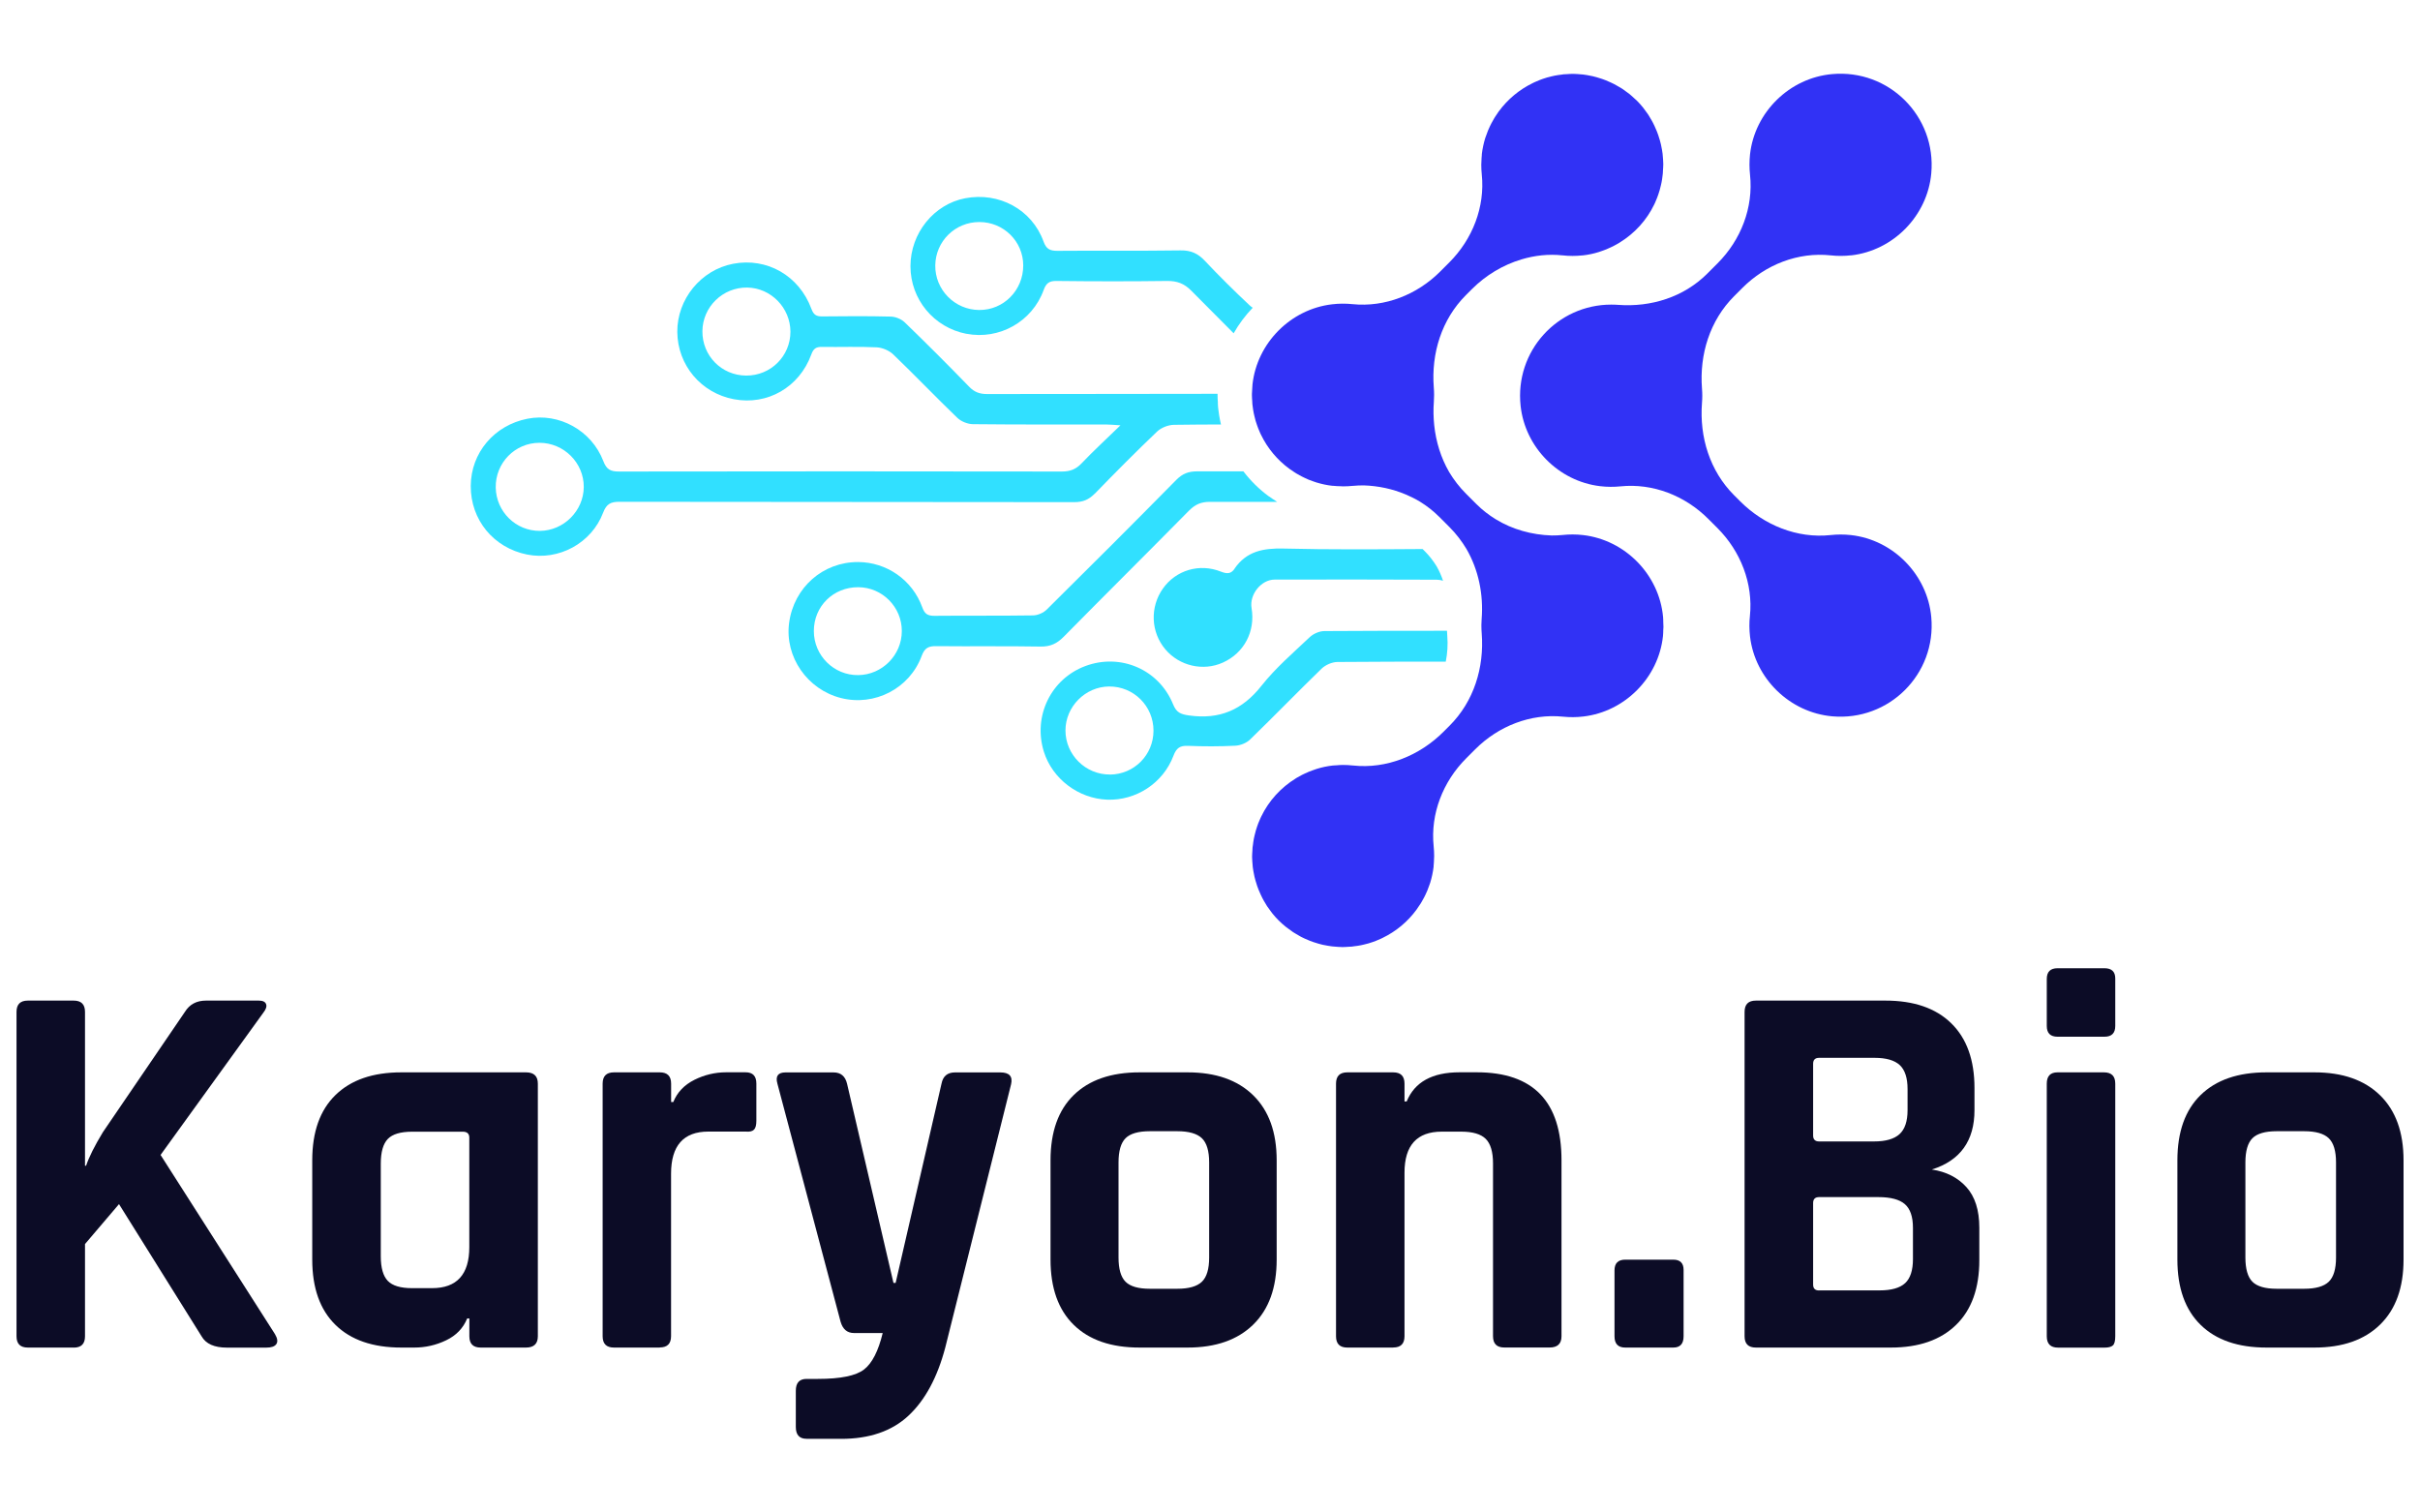 <?xml version="1.0" encoding="UTF-8"?><svg id="Layer_1" xmlns="http://www.w3.org/2000/svg" viewBox="0 0 400 250"><defs><style>.cls-1{fill:#31e0ff;}.cls-1,.cls-2,.cls-3,.cls-4{stroke-width:0px;}.cls-2{fill:none;opacity:0;}.cls-3{fill:#0c0c26;}.cls-4{fill:#3132f5;}</style></defs><rect class="cls-2" width="400" height="250"/><path class="cls-4" d="M305.98,42.2c-1.15.13-2.28.13-3.37.01-5.41-.58-10.76,1.52-14.6,5.37l-1.38,1.38c-4.01,4.01-5.75,9.62-5.31,15.27.03.39.05.78.05,1.18s-.02.79-.05,1.18c-.44,5.66,1.3,11.26,5.31,15.27l1,1c3.94,3.94,9.42,6.18,14.96,5.58,1.08-.12,2.2-.12,3.33,0,7.01.77,12.67,6.55,13.3,13.57.85,9.41-6.98,17.23-16.39,16.39-6.99-.63-12.76-6.23-13.57-13.2-.13-1.15-.14-2.28-.02-3.37.56-5.39-1.54-10.72-5.37-14.55l-1.51-1.51c-3.82-3.82-9.13-5.93-14.51-5.38-1.09.11-2.22.11-3.37-.03-6.85-.81-12.4-6.41-13.14-13.27-.98-9.07,6.1-16.74,14.97-16.74.38,0,.76.01,1.14.04,5.46.41,10.87-1.29,14.74-5.16l1.7-1.7c3.86-3.86,5.95-9.22,5.37-14.65-.12-1.09-.12-2.22,0-3.37.78-6.99,6.54-12.63,13.55-13.26,9.42-.86,17.26,6.97,16.41,16.4-.63,7-6.25,12.76-13.24,13.56Z"/><path class="cls-1" d="M159.75,55.17c5.41,1.04,10.85-1.99,12.75-7.22.41-1.14.92-1.53,2.13-1.51,6.08.07,12.17.08,18.26,0,1.65-.02,2.84.41,4.03,1.62,2.32,2.35,4.65,4.69,6.99,7.03.87-1.54,1.93-2.95,3.15-4.22-.19-.12-.36-.26-.51-.4-2.54-2.38-5.02-4.83-7.41-7.37-1.13-1.2-2.29-1.74-3.99-1.71-6.79.1-13.59.01-20.38.07-1.24,0-1.84-.3-2.29-1.55-1.91-5.28-7.35-8.21-12.95-7.14-5.17.99-9.03,5.77-9.04,11.21-.01,5.48,3.86,10.16,9.26,11.2ZM161.89,36.7c4,0,7.24,3.21,7.24,7.18,0,4.1-3.24,7.38-7.27,7.36-4.05-.02-7.33-3.35-7.27-7.39.06-3.98,3.29-7.16,7.3-7.15Z"/><path class="cls-1" d="M204.07,94c-.6.87-1.25.88-2.25.49-3.57-1.43-7.47-.24-9.61,2.8-2.16,3.06-2,7.19.41,10.04,2.32,2.75,6.25,3.66,9.5,2.19,3.52-1.58,5.4-5.15,4.75-9.01-.38-2.24,1.58-4.71,3.82-4.71,8.92-.02,17.85-.02,26.77.02.33,0,.72.06,1.06.17-.28-.83-.62-1.62-1.05-2.37-.58-.94-1.23-1.77-1.94-2.48l-.39-.39c-7.66.05-15.33.11-22.99-.08-3.37-.08-6.12.45-8.1,3.33Z"/><path class="cls-1" d="M239.22,105.1c-.02-.28-.04-.56-.05-.84-6.75,0-13.51,0-20.26.05-.82,0-1.83.44-2.43,1.01-2.75,2.6-5.65,5.09-7.98,8.04-3.16,4-6.94,5.6-11.95,4.9-1.39-.2-2.09-.46-2.65-1.84-2.35-5.79-8.71-8.49-14.5-6.33-5.7,2.12-8.69,8.3-6.86,14.16,1.41,4.5,5.73,7.76,10.49,7.93,4.74.16,9.21-2.72,10.93-7.26.48-1.28,1.08-1.7,2.41-1.64,2.6.11,5.2.11,7.8-.02.84-.04,1.85-.44,2.45-1.02,3.99-3.87,7.85-7.86,11.84-11.73.64-.61,1.71-1.08,2.59-1.09,5.97-.05,11.95-.06,17.92-.06.27-1.36.37-2.79.25-4.26ZM183.48,128.02c-4.04.04-7.37-3.26-7.37-7.28,0-3.94,3.28-7.24,7.21-7.27,4.06-.03,7.34,3.23,7.34,7.3,0,4.01-3.19,7.22-7.18,7.26Z"/><path class="cls-1" d="M196.58,84.36c1-1.01,1.99-1.41,3.41-1.41,3.71,0,7.42.01,11.13.01-.02-.01-.04-.03-.07-.04-.43-.27-.85-.55-1.25-.84h-.02s-.02-.02-.02-.02l-.05-.03c-1.59-1.16-3-2.56-4.19-4.12-2.55,0-5.11,0-7.66,0-1.4,0-2.4.37-3.41,1.39-7.09,7.19-14.24,14.34-21.42,21.44-.55.55-1.5.97-2.27.98-5.43.08-10.87.02-16.31.07-1.1,0-1.61-.29-2.01-1.41-1.64-4.54-5.9-7.46-10.6-7.48-5.83-.02-10.63,4.21-11.41,10.07-.74,5.59,3,11,8.58,12.41,5.54,1.4,11.34-1.56,13.34-6.98.5-1.34,1.15-1.62,2.43-1.6,5.73.06,11.46-.03,17.19.07,1.63.03,2.74-.49,3.85-1.62,6.88-6.98,13.85-13.89,20.73-20.87ZM141.86,111.59c-4.03.05-7.34-3.23-7.34-7.29,0-4.09,3.22-7.26,7.35-7.24,3.97.02,7.2,3.28,7.19,7.25,0,3.96-3.24,7.23-7.2,7.28Z"/><path class="cls-1" d="M180.97,81.59c3.37-3.48,6.79-6.92,10.29-10.26.67-.64,1.82-1.09,2.75-1.11,2.6-.04,5.21-.05,7.81-.06-.02-.07-.03-.13-.05-.19l-.02-.1c-.03-.14-.08-.34-.12-.56-.09-.46-.17-.95-.23-1.48h0c-.01-.08-.03-.19-.04-.32-.01-.08-.02-.17-.03-.26v-.02s0-.02,0-.02c-.03-.29-.03-.53-.03-.67v-.11c-.03-.3-.05-.68-.05-1.13,0-.07,0-.14,0-.21-12.7.04-25.4.01-38.1.04-1.21,0-2.09-.31-2.95-1.2-3.5-3.61-7.05-7.16-10.66-10.65-.56-.54-1.51-.93-2.29-.95-3.78-.1-7.56-.07-11.35-.03-.96.01-1.42-.26-1.78-1.24-2.03-5.51-7.36-8.53-12.95-7.46-5.31,1.02-9.26,5.85-9.22,11.27.05,5.49,3.93,10.1,9.36,11.12,5.53,1.04,10.8-1.96,12.79-7.4.35-.97.79-1.27,1.77-1.25,3.01.05,6.03-.08,9.04.07.94.05,2.05.52,2.73,1.17,3.58,3.44,7.01,7.03,10.58,10.47.63.61,1.71,1.05,2.59,1.06,7.39.08,14.77.05,22.16.06.55,0,1.1.06,2.23.13-2.41,2.34-4.49,4.25-6.43,6.29-.94.99-1.91,1.35-3.26,1.35-24.41-.04-48.82-.04-73.22,0-1.38,0-2.04-.34-2.56-1.71-1.95-5.1-7.34-8.04-12.54-7.02-5.5,1.08-9.35,5.63-9.38,11.11-.03,5.6,3.77,10.23,9.31,11.34,5.23,1.04,10.65-1.85,12.58-6.94.55-1.45,1.27-1.78,2.69-1.78,25.06.04,50.12.02,75.17.06,1.42,0,2.41-.4,3.4-1.42ZM123.32,62.08c-4.07-.03-7.26-3.29-7.22-7.35.04-4.02,3.38-7.26,7.41-7.2,3.92.06,7.13,3.35,7.14,7.3,0,4.04-3.27,7.28-7.33,7.25ZM89.24,87.75c-3.97.03-7.23-3.17-7.3-7.16-.07-4.07,3.17-7.39,7.22-7.4,4.04,0,7.36,3.31,7.33,7.32-.03,3.93-3.32,7.21-7.25,7.24Z"/><path class="cls-4" d="M274.89,102c-.63-7-6.25-12.76-13.24-13.56-1.15-.13-2.28-.13-3.37-.01-.6.06-1.2.08-1.8.08-3.29-.11-6.49-.99-9.25-2.68-.02-.01-.04-.02-.05-.03-1.13-.7-2.19-1.52-3.16-2.49l-1.7-1.7c-1.09-1.09-2.02-2.3-2.8-3.6-1.36-2.36-2.17-4.99-2.46-7.73-.13-1.28-.16-2.57-.06-3.87.02-.27.02-.53.03-.8,0-.1.01-.19.01-.29,0,0,0,0,0-.01,0-.01,0-.03,0-.04,0-.01,0-.03,0-.04,0-.4-.02-.79-.05-1.18-.44-5.66,1.3-11.26,5.31-15.27l1-1c2.3-2.3,5.14-4,8.2-4.91,2.17-.65,4.46-.91,6.76-.66.01,0,.03,0,.04,0,.52.06,1.05.09,1.59.09,0,0,0,0,0,0,.02,0,.05,0,.07,0,.52,0,1.03-.03,1.53-.08.03,0,.06,0,.09,0,.92-.1,1.82-.29,2.68-.56.18-.05.34-.12.52-.18.25-.09.49-.17.73-.27.25-.1.5-.22.74-.33.14-.07.28-.13.42-.2.3-.15.6-.32.89-.49.06-.03.12-.07.17-.11,2.46-1.51,4.45-3.69,5.71-6.31.05-.09.09-.19.13-.28.12-.27.24-.54.34-.82.07-.18.14-.37.2-.56.08-.22.15-.44.21-.66.08-.27.15-.54.21-.82.04-.17.08-.33.11-.5.07-.36.12-.72.16-1.08.01-.11.03-.22.04-.33,0-.03,0-.06.01-.09.01-.15,0-.3.02-.46.02-.31.05-.62.05-.93,0-.06,0-.12,0-.19,0-.22-.02-.43-.03-.65-.02-.33-.04-.65-.08-.98-.03-.22-.06-.44-.1-.66-.05-.31-.11-.61-.18-.91-.05-.22-.11-.43-.17-.65-.08-.29-.17-.58-.27-.87-.07-.21-.15-.42-.23-.62-.11-.28-.23-.56-.36-.83-.09-.2-.18-.39-.28-.58-.14-.28-.3-.54-.46-.81-.1-.17-.2-.35-.31-.52-.19-.28-.39-.56-.6-.83-.1-.14-.2-.28-.31-.41-.32-.39-.65-.77-1.01-1.12,0,0,0,0-.01-.01-.11-.11-.24-.21-.36-.32-.26-.24-.51-.48-.78-.7-.13-.11-.27-.2-.4-.3-.27-.21-.55-.41-.83-.6-.17-.11-.34-.21-.52-.31-.27-.16-.54-.32-.81-.46-.19-.1-.39-.19-.58-.28-.27-.13-.55-.25-.83-.36-.2-.08-.41-.16-.62-.23-.29-.1-.58-.19-.87-.27-.21-.06-.43-.12-.65-.17-.3-.07-.61-.13-.91-.18-.22-.04-.44-.07-.66-.1-.32-.04-.65-.06-.98-.08-.22-.01-.43-.03-.65-.03-.06,0-.13,0-.19,0-.31,0-.62.03-.93.05-.15,0-.3,0-.46.02-.03,0-.06,0-.09.01-.11.01-.22.03-.33.05-.36.04-.72.09-1.07.16-.17.03-.33.08-.5.11-.27.06-.55.13-.82.21-.22.06-.44.14-.65.21-.19.07-.38.13-.57.21-.27.1-.54.22-.8.34-.1.05-.2.09-.29.14-2.24,1.08-4.16,2.69-5.62,4.67,0,0-.01.01-.02.02-.22.31-.43.62-.63.94-.05.08-.09.15-.14.23-.16.28-.32.55-.47.84-.08.16-.15.32-.23.47-.11.23-.22.46-.31.69-.12.29-.22.58-.32.87-.04.13-.1.25-.14.38-.26.85-.45,1.73-.56,2.63,0,.05,0,.09,0,.13-.04.39-.06.78-.07,1.18,0,.15-.02.29-.02.44,0,.02,0,.03,0,.05,0,.53.03,1.05.08,1.56,0,0,0,0,0,.01.56,5.39-1.54,10.72-5.37,14.55l-1.51,1.51c-3.82,3.82-9.13,5.93-14.51,5.38-1.09-.11-2.22-.11-3.37.03-6.85.81-12.4,6.41-13.14,13.27,0,.07,0,.14-.01.22,0,.09,0,.19-.02.28-.01.17-.02.34-.03.51,0,.18-.03.35-.03.53,0,.06,0,.12,0,.19,0,.01,0,.03,0,.04,0,.32.03.64.05.95,0,.15,0,.3.02.45,0,.03,0,.06.01.09.01.11.03.21.04.31.04.37.1.74.17,1.1.03.16.07.32.11.49.06.28.13.56.21.83.06.22.13.43.21.64.07.19.14.39.21.58.1.27.21.53.33.79.05.11.1.21.15.31,1.08,2.23,2.69,4.15,4.67,5.6.01,0,.02.02.04.03.3.22.6.42.92.62.09.05.18.11.26.16.27.16.53.31.81.45.17.09.34.17.51.25.22.1.44.2.66.3.29.12.58.22.88.32.13.04.25.09.38.13.86.26,1.75.46,2.66.56.04,0,.08,0,.12,0,.42.05.84.06,1.27.07.12,0,.23.02.35.02,0,0,.02,0,.03,0,.53,0,1.06-.03,1.58-.08.01,0,.02,0,.04,0,.6-.06,1.2-.08,1.8-.08,2.41.08,4.76.58,6.93,1.5.8.34,1.58.72,2.32,1.17.02.01.04.02.05.03,1.13.7,2.19,1.52,3.16,2.49l1.7,1.7c1.09,1.09,2.02,2.31,2.8,3.6,2,3.45,2.84,7.51,2.52,11.6-.02.31-.03.62-.04.94,0,.07,0,.13,0,.2,0,.01,0,.03,0,.04,0,.4.02.79.05,1.18.44,5.66-1.3,11.26-5.31,15.27l-1,1c-3.94,3.94-9.42,6.18-14.96,5.58-.01,0-.03,0-.04,0-.52-.06-1.05-.09-1.59-.09,0,0,0,0,0,0-.03,0-.06,0-.09,0-.35,0-.7.03-1.04.06-.16.01-.32,0-.47.03-.03,0-.06,0-.09,0-.92.1-1.82.29-2.68.56-.18.05-.35.12-.52.18-.25.09-.49.17-.73.27-.25.1-.5.22-.74.33-.14.07-.28.13-.42.2-.3.15-.6.32-.89.49-.06.03-.12.07-.17.11-2.46,1.51-4.45,3.69-5.71,6.31-.05.09-.09.19-.13.28-.12.27-.24.54-.35.82-.07.18-.14.37-.2.56-.08.22-.15.44-.21.66-.08.27-.15.54-.21.82-.04.17-.08.33-.11.5-.07.36-.12.72-.16,1.08-.01.11-.03.22-.05.33,0,.03,0,.06-.01.09-.01.15,0,.3-.02.46-.02.31-.05.62-.05.93,0,.06,0,.12,0,.19,0,.22.02.43.03.65.02.33.04.65.08.98.03.22.06.44.1.66.05.31.11.61.18.91.05.22.11.43.17.65.08.29.17.58.27.87.07.21.15.42.23.62.11.28.23.56.36.83.09.19.18.39.28.58.14.28.3.55.46.81.1.17.2.35.31.52.19.29.39.56.6.83.1.14.2.28.31.41.32.39.65.77,1.01,1.12,0,0,0,0,.01.01.36.36.74.7,1.14,1.02.13.11.27.2.4.3.27.21.55.41.83.6.17.11.34.21.51.31.27.16.54.32.81.47.19.1.38.19.58.28.27.13.55.25.84.36.2.08.41.16.62.23.29.1.58.19.87.27.21.06.43.12.65.17.3.07.6.12.9.17,0,0,0,0,.01,0,.22.04.44.07.66.1.32.04.65.06.98.08.22.01.43.03.65.03.06,0,.13,0,.19,0,.31,0,.62-.03.93-.05.15,0,.3,0,.46-.02.03,0,.06,0,.09-.01.12-.01.23-.03.34-.05.36-.04.72-.09,1.07-.16.17-.03.34-.08.5-.11.27-.06.55-.13.82-.21.22-.06.44-.14.65-.21.19-.07.38-.13.57-.21.27-.11.54-.22.8-.34.1-.05.19-.09.29-.14,2.24-1.08,4.16-2.69,5.62-4.68,0,0,0-.01.01-.02.22-.31.44-.62.64-.94.05-.08.09-.15.14-.23.16-.28.32-.56.47-.84.08-.16.15-.31.23-.47.11-.23.22-.46.31-.69.12-.28.22-.58.32-.87.04-.13.1-.26.14-.39.26-.85.45-1.73.56-2.63,0-.05,0-.09,0-.13.04-.39.06-.78.07-1.18,0-.15.02-.29.02-.44,0-.02,0-.03,0-.05,0-.53-.03-1.05-.08-1.56,0,0,0,0,0-.01-.56-5.39,1.54-10.72,5.37-14.55l1.51-1.51c3.82-3.82,9.13-5.93,14.51-5.38,1.09.11,2.22.11,3.37-.03,6.85-.81,12.4-6.41,13.14-13.27.04-.34.04-.67.05-1.01,0-.18.03-.35.03-.53,0-.26-.02-.52-.03-.78-.01-.28,0-.56-.03-.85Z"/><path class="cls-3" d="M12.18,222.74h-7.58c-1.25,0-1.87-.62-1.87-1.87v-53.61c0-1.25.62-1.87,1.87-1.87h7.58c1.25,0,1.87.62,1.87,1.87v25.42h.18c.48-1.43,1.4-3.27,2.77-5.53l13.56-19.89c.77-1.25,1.93-1.87,3.48-1.87h8.74c.65,0,1.05.19,1.2.58.15.39-.02.88-.49,1.47l-16.95,23.46,18.91,29.62c.42.71.49,1.26.22,1.65-.27.39-.82.58-1.65.58h-6.51c-2.08,0-3.48-.62-4.19-1.87l-13.65-21.85-5.62,6.6v15.25c0,1.25-.62,1.87-1.87,1.87Z"/><path class="cls-3" d="M68.47,222.74h-2.14c-4.7,0-8.33-1.25-10.88-3.75-2.56-2.5-3.84-6.1-3.84-10.79v-16.41c0-4.7,1.28-8.3,3.84-10.79,2.56-2.5,6.18-3.75,10.88-3.75h20.61c1.31,0,1.96.62,1.96,1.87v41.75c0,1.25-.66,1.87-1.96,1.87h-7.49c-1.25,0-1.87-.62-1.87-1.87v-2.94h-.36c-.66,1.61-1.81,2.81-3.48,3.61-1.67.8-3.42,1.2-5.26,1.2ZM77.57,206.15v-18.11c0-.65-.36-.98-1.07-.98h-8.39c-1.9,0-3.24.4-4.01,1.2-.77.8-1.16,2.16-1.16,4.06v15.34c0,1.9.39,3.26,1.16,4.06.77.8,2.11,1.2,4.01,1.2h3.3c4.1,0,6.16-2.26,6.16-6.78Z"/><path class="cls-3" d="M109.06,222.74h-7.58c-1.25,0-1.87-.62-1.87-1.87v-41.75c0-1.25.62-1.87,1.87-1.87h7.58c1.25,0,1.87.62,1.87,1.87v3.03h.36c.65-1.61,1.81-2.82,3.48-3.66,1.66-.83,3.42-1.25,5.26-1.25h3.21c1.19,0,1.78.62,1.78,1.87v6.15c0,.71-.13,1.2-.4,1.47-.27.27-.73.37-1.38.31h-6.16c-4.1,0-6.16,2.32-6.16,6.96v26.85c0,1.25-.62,1.87-1.87,1.87Z"/><path class="cls-3" d="M139.03,237.82h-5.71c-1.19,0-1.78-.65-1.78-1.96v-5.98c0-1.31.59-1.96,1.78-1.96h1.87c3.75,0,6.29-.52,7.63-1.56,1.34-1.04,2.36-3.05,3.08-6.02h-4.73c-1.13,0-1.87-.62-2.23-1.87l-10.44-39.34c-.36-1.25.09-1.87,1.34-1.87h7.94c1.19,0,1.93.62,2.23,1.87l7.67,32.92h.36l7.58-32.92c.24-1.25.98-1.87,2.23-1.87h7.49c1.49,0,2.08.65,1.78,1.96l-10.88,43.53c-1.31,4.94-3.33,8.68-6.07,11.24-2.74,2.56-6.45,3.84-11.15,3.84Z"/><path class="cls-3" d="M196.3,222.74h-7.94c-4.7,0-8.33-1.25-10.88-3.75-2.56-2.5-3.84-6.1-3.84-10.79v-16.41c0-4.7,1.28-8.3,3.84-10.79,2.56-2.5,6.18-3.75,10.88-3.75h7.94c4.64,0,8.25,1.26,10.84,3.79,2.59,2.53,3.88,6.11,3.88,10.75v16.41c0,4.64-1.29,8.22-3.88,10.75-2.59,2.53-6.2,3.79-10.84,3.79ZM190.05,213.02h4.55c1.9,0,3.26-.39,4.06-1.16.8-.77,1.2-2.11,1.2-4.01v-15.7c0-1.9-.4-3.24-1.2-4.01-.8-.77-2.16-1.16-4.06-1.16h-4.55c-1.9,0-3.24.39-4.01,1.16-.77.77-1.16,2.11-1.16,4.01v15.7c0,1.9.39,3.24,1.16,4.01.77.77,2.11,1.16,4.01,1.16Z"/><path class="cls-3" d="M230.28,222.74h-7.58c-1.25,0-1.87-.62-1.87-1.87v-41.75c0-1.25.62-1.87,1.87-1.87h7.58c1.25,0,1.87.62,1.87,1.87v2.94h.36c1.31-3.21,4.22-4.82,8.74-4.82h2.85c9.34,0,14,4.85,14,14.54v29.08c0,1.25-.66,1.87-1.96,1.87h-7.49c-1.25,0-1.87-.62-1.87-1.87v-28.55c0-1.9-.4-3.26-1.2-4.06-.8-.8-2.16-1.2-4.06-1.2h-3.21c-4.1,0-6.16,2.26-6.16,6.78v27.03c0,1.25-.62,1.87-1.87,1.87Z"/><path class="cls-3" d="M278.28,209.9v10.97c0,1.25-.57,1.87-1.7,1.87h-7.94c-1.19,0-1.78-.62-1.78-1.87v-10.88c0-1.19.59-1.78,1.78-1.78h7.94c1.13,0,1.7.57,1.7,1.69Z"/><path class="cls-3" d="M288.36,220.87v-53.61c0-1.25.62-1.87,1.87-1.87h21.41c4.7,0,8.33,1.25,10.88,3.75,2.56,2.5,3.84,6.07,3.84,10.7v3.66c0,5.06-2.35,8.33-7.05,9.81,2.38.36,4.28,1.32,5.71,2.9,1.43,1.58,2.14,3.82,2.14,6.73v5.35c0,4.64-1.28,8.21-3.84,10.7-2.56,2.5-6.16,3.75-10.79,3.75h-22.3c-1.25,0-1.87-.62-1.87-1.87ZM300.67,188.67h9.1c1.9,0,3.3-.4,4.19-1.2.89-.8,1.34-2.13,1.34-3.97v-3.48c0-1.84-.43-3.17-1.29-3.97-.86-.8-2.25-1.2-4.15-1.2h-9.19c-.65,0-.98.33-.98.98v11.86c0,.65.33.98.98.98ZM300.67,213.29h9.99c1.96,0,3.37-.4,4.24-1.2.86-.8,1.29-2.13,1.29-3.97v-5.17c0-1.84-.45-3.15-1.34-3.92-.89-.77-2.35-1.16-4.37-1.16h-9.81c-.65,0-.98.33-.98.98v13.47c0,.66.33.98.98.98Z"/><path class="cls-3" d="M338.31,169.58v-7.76c0-1.19.59-1.78,1.78-1.78h7.76c1.19,0,1.78.57,1.78,1.69v7.85c0,1.19-.6,1.78-1.78,1.78h-7.76c-1.19,0-1.78-.59-1.78-1.78ZM338.31,220.87v-41.75c0-1.25.59-1.87,1.78-1.87h7.67c1.25,0,1.87.62,1.87,1.87v41.75c0,.77-.13,1.28-.4,1.52-.27.24-.73.36-1.38.36h-7.67c-1.25,0-1.87-.62-1.87-1.87Z"/><path class="cls-3" d="M382.56,222.74h-7.94c-4.7,0-8.33-1.25-10.88-3.75-2.56-2.5-3.84-6.1-3.84-10.79v-16.41c0-4.7,1.28-8.3,3.84-10.79,2.56-2.5,6.18-3.75,10.88-3.75h7.94c4.64,0,8.25,1.26,10.84,3.79,2.59,2.53,3.88,6.11,3.88,10.75v16.41c0,4.64-1.29,8.22-3.88,10.75-2.59,2.53-6.2,3.79-10.84,3.79ZM376.31,213.02h4.55c1.9,0,3.26-.39,4.06-1.16.8-.77,1.2-2.11,1.2-4.01v-15.7c0-1.9-.4-3.24-1.2-4.01-.8-.77-2.16-1.16-4.06-1.16h-4.55c-1.9,0-3.24.39-4.01,1.16-.77.77-1.16,2.11-1.16,4.01v15.7c0,1.9.39,3.24,1.16,4.01.77.77,2.11,1.16,4.01,1.16Z"/></svg>